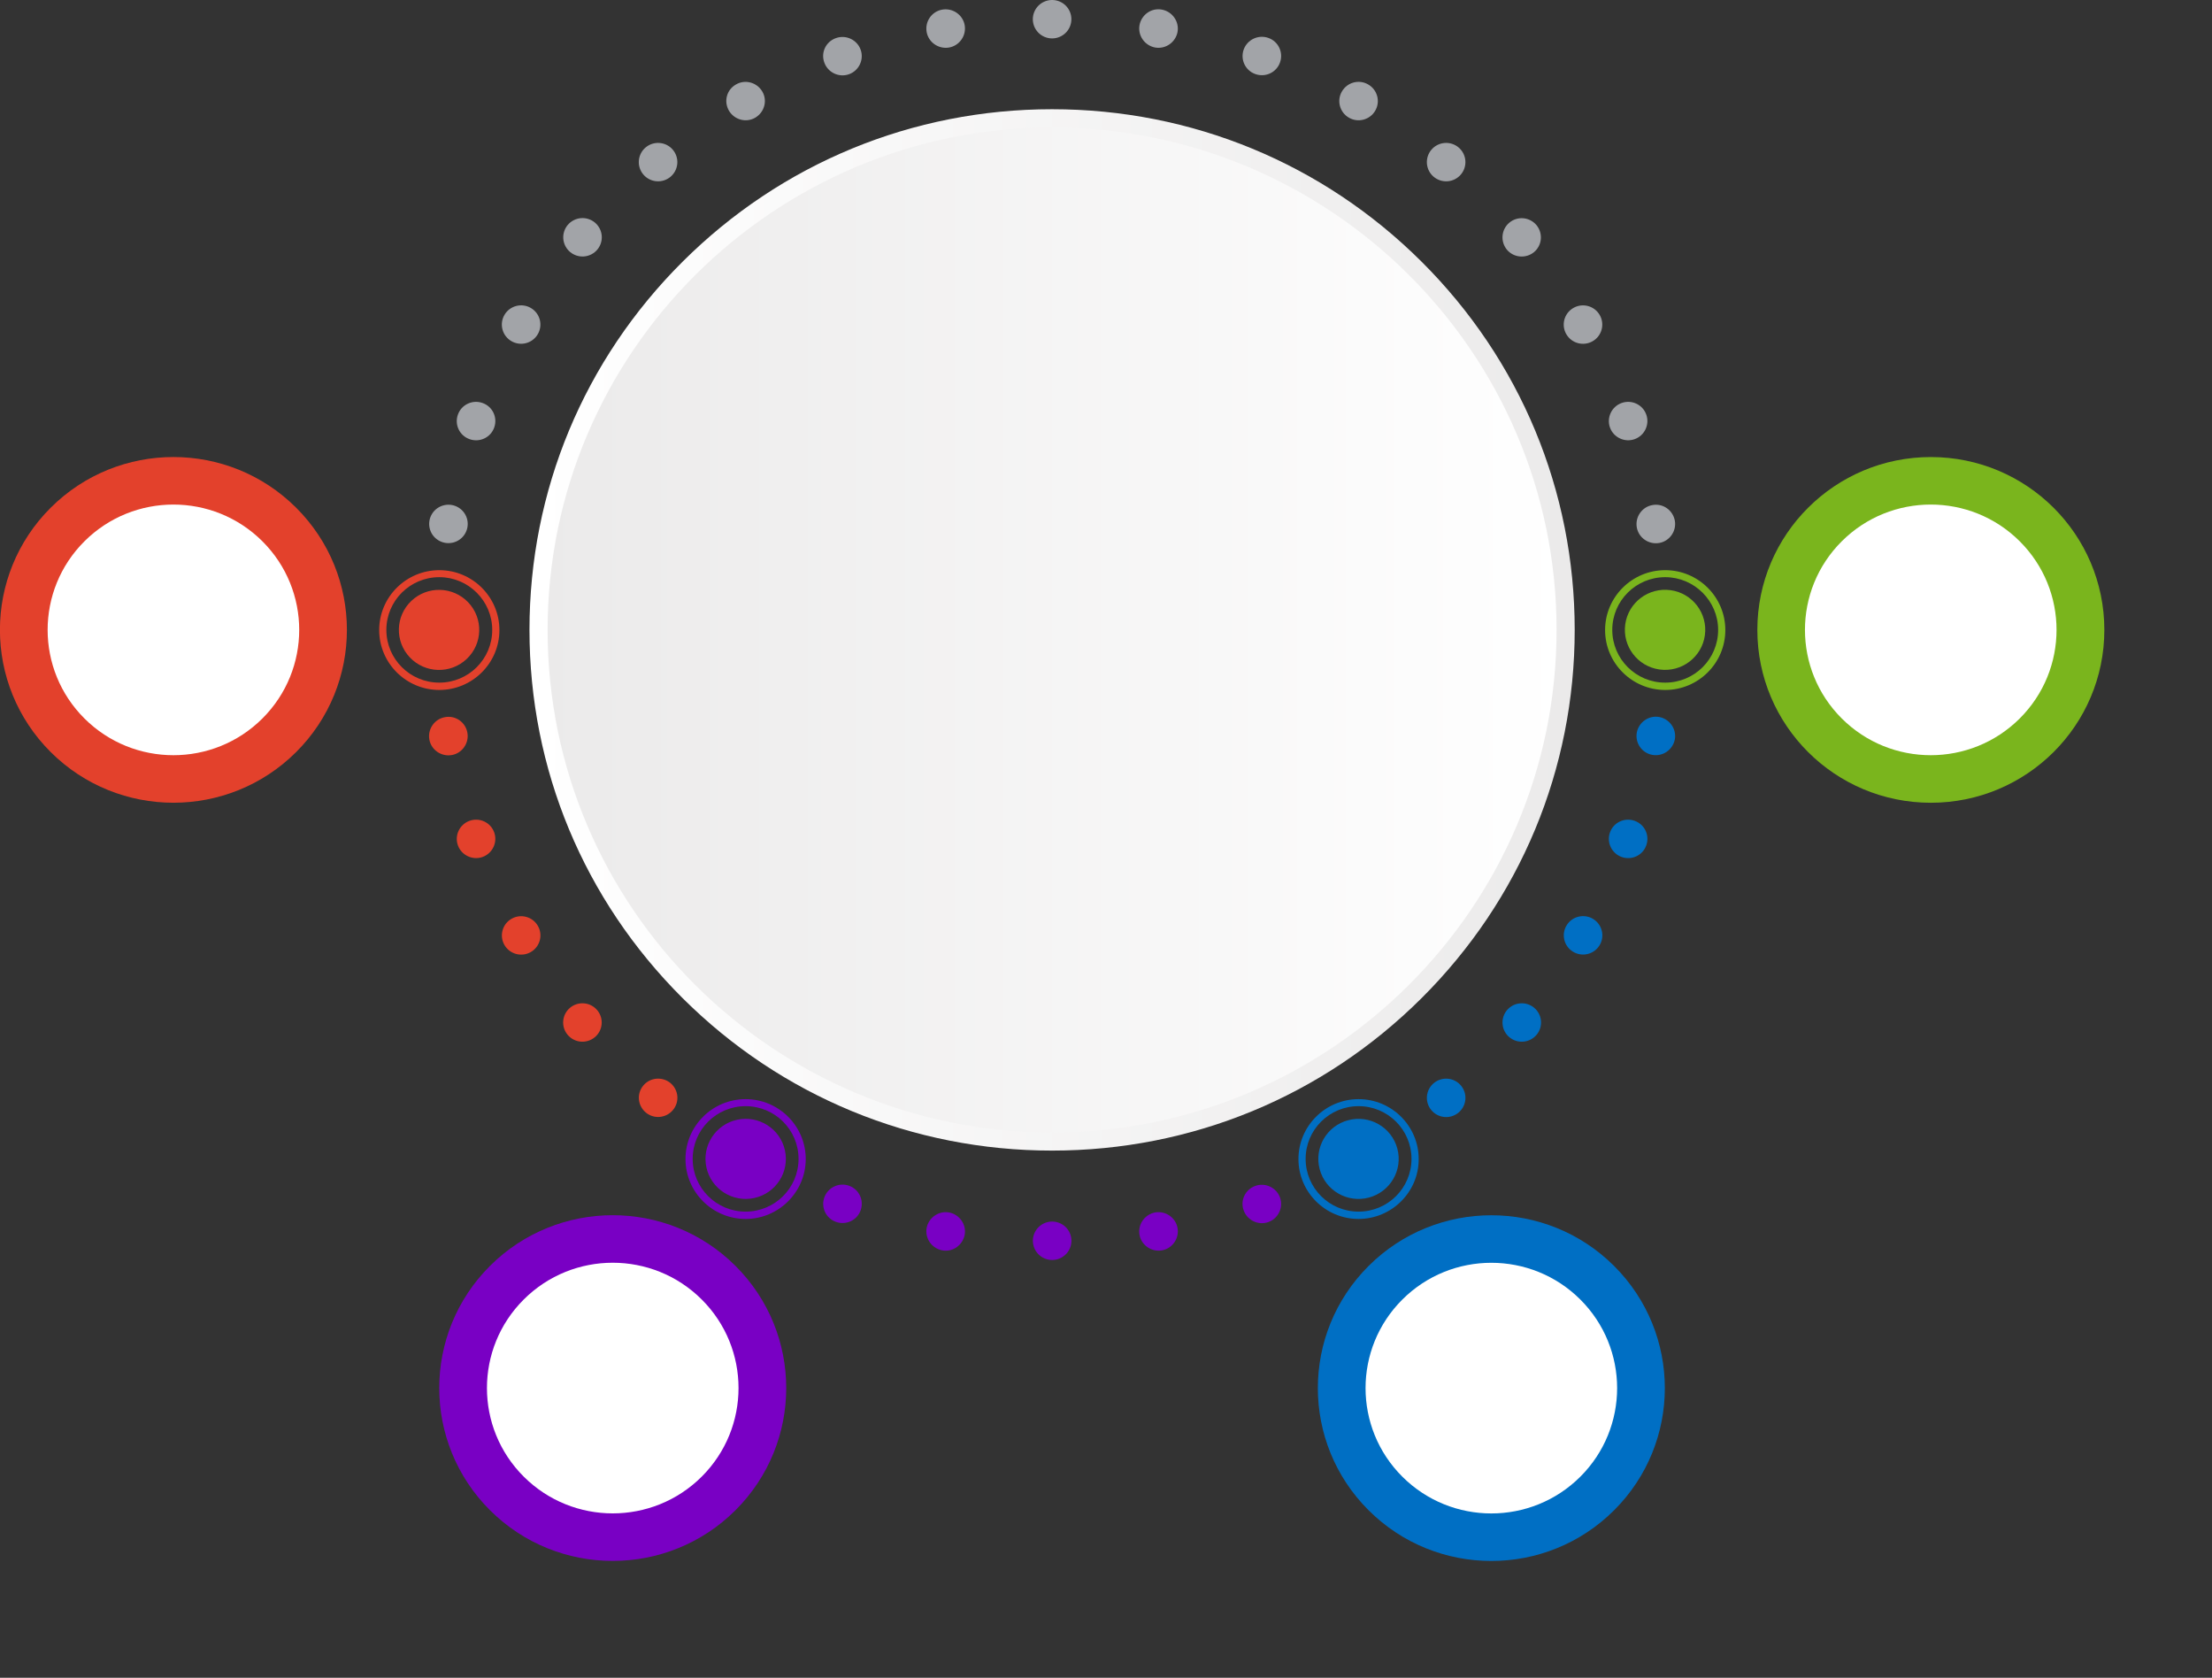 <svg width="542" height="411" viewBox="0 0 542 411" fill="none" xmlns="http://www.w3.org/2000/svg">
<rect x="0" y="0" width="542" height="411" fill="#333333" stroke="none"/>
<path d="M110.882 132.941C113.431 132.391 115.05 129.886 114.498 127.346C113.945 124.807 111.43 123.194 108.881 123.745C106.331 124.295 104.713 126.8 105.265 129.339C105.818 131.879 108.332 133.491 110.882 132.941Z" fill="#A2A4A8"/>
<path d="M404.899 184.926C407.461 185.365 409.903 183.651 410.383 181.099C410.823 178.547 409.102 176.115 406.54 175.636C403.978 175.198 401.537 176.912 401.056 179.464C400.616 182.056 402.337 184.488 404.899 184.926Z" fill="#006FC4"/>
<path d="M115.045 107.575C117.487 108.452 120.209 107.216 121.09 104.744C121.97 102.312 120.729 99.601 118.247 98.723C115.806 97.846 113.084 99.082 112.203 101.554C111.322 103.986 112.563 106.698 115.045 107.575Z" fill="#A2A4A8"/>
<path d="M397.333 209.926C399.775 210.803 402.497 209.567 403.378 207.095C404.259 204.663 403.018 201.952 400.536 201.074C398.094 200.197 395.372 201.433 394.491 203.905C393.611 206.338 394.892 209.049 397.333 209.926Z" fill="#006FC4"/>
<path d="M128.901 84.052C131.422 83.384 132.923 80.808 132.253 78.296C131.582 75.785 128.995 74.291 126.474 74.958C123.953 75.626 122.453 78.203 123.123 80.714C123.793 83.225 126.38 84.719 128.901 84.052Z" fill="#A2A4A8"/>
<path d="M391.91 231.605C393.285 229.396 392.601 226.496 390.384 225.127C388.166 223.758 385.255 224.439 383.88 226.648C382.506 228.856 383.19 231.757 385.407 233.126C387.624 234.494 390.536 233.814 391.91 231.605Z" fill="#006FC4"/>
<path d="M144.905 62.306C147.222 61.111 148.127 58.271 146.926 55.964C145.726 53.657 142.876 52.756 140.56 53.951C138.243 55.146 137.339 57.986 138.539 60.293C139.739 62.6 142.589 63.501 144.905 62.306Z" fill="#A2A4A8"/>
<path d="M373.287 255.163C375.886 254.937 377.808 252.655 377.581 250.066C377.354 247.478 375.063 245.563 372.464 245.789C369.865 246.016 367.943 248.298 368.17 250.886C368.397 253.475 370.688 255.39 373.287 255.163Z" fill="#006FC4"/>
<path d="M165.951 40.117C166.175 37.529 164.251 35.249 161.652 35.025C159.053 34.801 156.763 36.718 156.539 39.307C156.314 41.896 158.239 44.176 160.838 44.4C163.437 44.623 165.726 42.706 165.951 40.117Z" fill="#A2A4A8"/>
<path d="M359.053 269.349C359.28 266.76 357.358 264.478 354.759 264.252C352.16 264.025 349.869 265.94 349.642 268.529C349.415 271.117 351.337 273.399 353.936 273.626C356.535 273.852 358.826 271.938 359.053 269.349Z" fill="#006FC4"/>
<path d="M178.612 27.114C179.933 29.346 182.815 30.144 185.057 28.828C187.298 27.512 188.099 24.642 186.778 22.409C185.457 20.176 182.575 19.378 180.333 20.694C178.052 21.97 177.291 24.841 178.612 27.114Z" fill="#A2A4A8"/>
<path d="M201.989 15.351C202.87 17.784 205.592 19.06 208.034 18.182C210.476 17.305 211.757 14.594 210.876 12.162C209.995 9.73 207.273 8.454 204.831 9.331C202.35 10.208 201.069 12.879 201.989 15.351Z" fill="#A2A4A8"/>
<path d="M304.745 296.528C305.626 298.96 308.348 300.236 310.79 299.359C313.231 298.481 314.512 295.77 313.632 293.338C312.751 290.906 310.029 289.63 307.587 290.507C305.105 291.384 303.824 294.096 304.745 296.528Z" fill="#7900C4"/>
<path d="M227.048 7.815C227.488 10.367 229.97 12.081 232.532 11.643C235.094 11.204 236.815 8.732 236.375 6.18C235.934 3.629 233.452 1.914 230.891 2.353C228.329 2.791 226.607 5.223 227.048 7.815Z" fill="#A2A4A8"/>
<path d="M279.206 302.469C279.647 305.021 282.128 306.735 284.69 306.297C287.252 305.858 288.973 303.386 288.533 300.834C288.093 298.282 285.611 296.568 283.049 297.006C280.487 297.485 278.766 299.917 279.206 302.469Z" fill="#7900C4"/>
<path d="M262.159 6.505C263.158 4.105 262.013 1.352 259.603 0.358C257.193 -0.637 254.43 0.503 253.431 2.904C252.433 5.305 253.577 8.057 255.988 9.052C258.398 10.046 261.161 8.906 262.159 6.505Z" fill="#A2A4A8"/>
<path d="M262.171 305.745C263.17 303.345 262.025 300.593 259.615 299.598C257.205 298.604 254.442 299.744 253.443 302.144C252.445 304.545 253.589 307.297 256 308.292C258.41 309.286 261.173 308.146 262.171 305.745Z" fill="#7900C4"/>
<path d="M279.206 6.18C278.766 8.732 280.487 11.164 283.049 11.643C285.611 12.081 288.053 10.367 288.533 7.815C288.973 5.263 287.252 2.831 284.69 2.353C282.128 1.874 279.687 3.589 279.206 6.18Z" fill="#A2A4A8"/>
<path d="M227.048 300.834C226.607 303.386 228.329 305.818 230.891 306.297C233.452 306.775 235.894 305.021 236.375 302.469C236.815 299.917 235.094 297.485 232.532 297.006C229.97 296.568 227.528 298.282 227.048 300.834Z" fill="#7900C4"/>
<path d="M304.745 12.122C303.864 14.554 305.105 17.265 307.587 18.142C310.029 19.02 312.751 17.784 313.632 15.311C314.512 12.879 313.271 10.168 310.789 9.291C308.348 8.414 305.626 9.69 304.745 12.122Z" fill="#A2A4A8"/>
<path d="M201.989 293.298C201.108 295.731 202.349 298.442 204.831 299.319C207.273 300.196 209.995 298.96 210.876 296.488C211.756 294.056 210.515 291.345 208.034 290.468C205.592 289.59 202.87 290.866 201.989 293.298Z" fill="#7900C4"/>
<path d="M328.803 22.409C327.482 24.642 328.283 27.552 330.524 28.828C332.766 30.144 335.688 29.346 336.969 27.114C338.29 24.881 337.489 21.97 335.248 20.694C333.006 19.378 330.124 20.136 328.803 22.409Z" fill="#A2A4A8"/>
<path d="M184.804 293.473C190.119 292.322 193.49 287.098 192.334 281.804C191.179 276.51 185.934 273.152 180.619 274.303C175.305 275.455 171.933 280.679 173.089 285.973C174.245 291.266 179.49 294.624 184.804 293.473Z" fill="#7900C4"/>
<path d="M114.356 161.422C118.302 157.695 118.467 151.487 114.725 147.556C110.983 143.625 104.75 143.461 100.804 147.188C96.858 150.916 96.693 157.124 100.435 161.055C104.177 164.985 110.41 165.15 114.356 161.422Z" fill="#E3412C"/>
<path d="M417.74 155.631C418.485 150.265 414.721 145.313 409.334 144.571C403.947 143.829 398.975 147.577 398.23 152.943C397.485 158.31 401.248 163.261 406.636 164.003C412.023 164.746 416.995 160.997 417.74 155.631Z" fill="#7AB51D"/>
<path d="M335.419 293.365C340.672 291.963 343.789 286.585 342.382 281.352C340.974 276.12 335.575 273.015 330.322 274.417C325.069 275.819 321.952 281.197 323.359 286.429C324.766 291.661 330.166 294.767 335.419 293.365Z" fill="#006FC4"/>
<path d="M354.755 44.401C357.354 44.174 359.277 41.892 359.049 39.303C358.822 36.715 356.531 34.8 353.932 35.026C351.333 35.253 349.411 37.535 349.638 40.123C349.866 42.712 352.157 44.627 354.755 44.401Z" fill="#A2A4A8"/>
<path d="M157.637 265.906C155.955 267.9 156.236 270.85 158.237 272.525C160.239 274.2 163.201 273.921 164.882 271.927C166.563 269.933 166.283 266.983 164.282 265.308C162.28 263.673 159.318 263.913 157.637 265.906Z" fill="#E3412C"/>
<path d="M369.833 54.545C367.832 56.22 367.591 59.17 369.233 61.164C370.914 63.158 373.876 63.397 375.878 61.762C377.879 60.088 378.119 57.137 376.478 55.144C374.797 53.15 371.835 52.871 369.833 54.545Z" fill="#A2A4A8"/>
<path d="M147.416 250.892C147.646 248.303 145.726 246.019 143.128 245.79C140.529 245.561 138.236 247.473 138.006 250.061C137.776 252.65 139.696 254.934 142.294 255.163C144.893 255.392 147.186 253.48 147.416 250.892Z" fill="#E3412C"/>
<path d="M390.662 83.314C392.77 81.783 393.232 78.84 391.695 76.741C390.157 74.641 387.203 74.181 385.095 75.712C382.988 77.243 382.525 80.187 384.063 82.286C385.6 84.385 388.555 84.846 390.662 83.314Z" fill="#A2A4A8"/>
<path d="M130.415 232.993C132.549 231.498 133.062 228.563 131.561 226.438C130.06 224.313 127.114 223.802 124.98 225.297C122.847 226.792 122.334 229.726 123.834 231.852C125.335 233.977 128.281 234.488 130.415 232.993Z" fill="#E3412C"/>
<path d="M397.333 98.723C394.892 99.601 393.611 102.312 394.491 104.744C395.372 107.176 398.094 108.452 400.536 107.575C402.978 106.698 404.259 103.986 403.378 101.554C402.497 99.082 399.775 97.846 397.333 98.723Z" fill="#A2A4A8"/>
<path d="M115.045 201.074C112.603 201.952 111.322 204.663 112.203 207.095C113.084 209.527 115.806 210.803 118.247 209.926C120.689 209.049 121.97 206.338 121.09 203.905C120.209 201.433 117.487 200.197 115.045 201.074Z" fill="#E3412C"/>
<path d="M404.899 123.723C402.337 124.162 400.616 126.634 401.056 129.186C401.497 131.737 403.978 133.452 406.54 133.013C409.102 132.575 410.823 130.103 410.383 127.551C409.903 124.959 407.461 123.245 404.899 123.723Z" fill="#A2A4A8"/>
<path d="M109.041 175.676C106.479 176.115 104.758 178.587 105.198 181.139C105.638 183.691 108.12 185.405 110.682 184.966C113.244 184.528 114.965 182.056 114.525 179.504C114.084 176.912 111.603 175.198 109.041 175.676Z" fill="#E3412C"/>
<path d="M473.109 196.649C496.588 196.649 515.621 177.691 515.621 154.305C515.621 130.919 496.588 111.961 473.109 111.961C449.631 111.961 430.598 130.919 430.598 154.305C430.598 177.691 449.631 196.649 473.109 196.649Z" fill="#7AB51D"/>
<path d="M395.479 369.982C412.081 353.446 412.081 326.636 395.479 310.1C378.878 293.563 351.961 293.563 335.36 310.1C318.758 326.636 318.758 353.446 335.36 369.982C351.961 386.519 378.878 386.519 395.479 369.982Z" fill="#006FC4"/>
<path d="M180.197 369.969C196.798 353.433 196.798 326.623 180.197 310.086C163.595 293.55 136.679 293.55 120.077 310.086C103.476 326.623 103.476 353.433 120.077 369.969C136.679 386.505 163.595 386.505 180.197 369.969Z" fill="#7900C4"/>

<path d="M72.553 184.242C89.154 167.706 89.154 140.895 72.553 124.359C55.951 107.823 29.035 107.823 12.433 124.359C-4.168 140.895 -4.168 167.706 12.433 184.242C29.035 200.778 55.951 200.778 72.553 184.242Z" fill="#E3412C" />



<path d="M257.813 279.636C327.297 279.636 383.626 223.529 383.626 154.318C383.626 85.108 327.297 29.001 257.813 29.001C188.328 29.001 132 85.108 132 154.318C132 223.529 188.328 279.636 257.813 279.636Z" fill="url(#paint0_linear_249_17170)"/>
<path d="M257.79 281.856C223.605 281.856 191.421 268.578 167.244 244.496C143.066 220.413 129.736 188.396 129.736 154.305C129.736 120.215 143.066 88.198 167.244 64.115C191.421 40.032 223.565 26.755 257.79 26.755C291.976 26.755 324.159 40.032 348.337 64.115C372.515 88.198 385.845 120.215 385.845 154.305C385.845 188.396 372.515 220.413 348.337 244.496C324.159 268.578 291.976 281.856 257.79 281.856ZM257.79 31.221C189.62 31.221 134.179 86.443 134.179 154.345C134.179 222.247 189.62 277.43 257.79 277.43C325.961 277.43 381.402 222.207 381.402 154.305C381.402 86.403 325.961 31.221 257.79 31.221Z" fill="url(#paint1_linear_249_17170)"/>
<path d="M182.695 298.601C174.569 298.601 167.964 292.022 167.964 283.928C167.964 275.834 174.569 269.255 182.695 269.255C190.821 269.255 197.426 275.834 197.426 283.928C197.426 291.982 190.821 298.601 182.695 298.601ZM182.695 270.97C175.53 270.97 169.725 276.751 169.725 283.888C169.725 291.025 175.53 296.807 182.695 296.807C189.86 296.807 195.665 291.025 195.665 283.888C195.665 276.751 189.86 270.97 182.695 270.97Z" fill="#7900C4"/>
<path d="M107.64 169.018C99.514 169.018 92.909 162.439 92.909 154.345C92.909 146.251 99.514 139.672 107.64 139.672C115.766 139.672 122.37 146.251 122.37 154.345C122.37 162.439 115.766 169.018 107.64 169.018ZM107.64 141.386C100.474 141.386 94.67 147.168 94.67 154.305C94.67 161.442 100.474 167.223 107.64 167.223C114.805 167.223 120.609 161.442 120.609 154.305C120.609 147.208 114.805 141.386 107.64 141.386Z" fill="#E3412C"/>
<path d="M332.886 298.601C324.76 298.601 318.155 292.022 318.155 283.928C318.155 275.834 324.76 269.255 332.886 269.255C341.012 269.255 347.617 275.834 347.617 283.928C347.657 291.982 341.012 298.601 332.886 298.601ZM332.886 270.97C325.72 270.97 319.916 276.751 319.916 283.888C319.916 291.025 325.72 296.807 332.886 296.807C340.051 296.807 345.855 291.025 345.855 283.888C345.855 276.751 340.051 270.97 332.886 270.97Z" fill="#006FC4"/>
<path d="M408.021 169.018C399.895 169.018 393.29 162.439 393.29 154.345C393.29 146.251 399.895 139.672 408.021 139.672C416.147 139.672 422.752 146.251 422.752 154.345C422.752 162.439 416.147 169.018 408.021 169.018ZM408.021 141.386C400.856 141.386 395.052 147.168 395.052 154.305C395.052 161.442 400.856 167.223 408.021 167.223C415.186 167.223 420.991 161.442 420.991 154.305C420.991 147.208 415.146 141.386 408.021 141.386Z" fill="#7AB51D"/>
<path d="M64.288 176.009C76.325 164.02 76.325 144.581 64.288 132.591C52.251 120.602 32.735 120.602 20.698 132.591C8.661 144.581 8.661 164.02 20.698 176.009C32.735 187.999 52.251 187.999 64.288 176.009Z" fill="white"/>
<path d="M171.932 361.737C183.969 349.747 183.969 330.308 171.932 318.319C159.895 306.329 140.379 306.329 128.342 318.319C116.305 330.308 116.305 349.747 128.342 361.737C140.379 373.726 159.895 373.726 171.932 361.737Z" fill="white"/>
<path d="M387.214 361.75C399.251 349.76 399.251 330.322 387.214 318.332C375.177 306.343 355.662 306.343 343.625 318.332C331.588 330.322 331.588 349.76 343.625 361.75C355.662 373.739 375.177 373.739 387.214 361.75Z" fill="white"/>
<path d="M494.881 176.008C506.918 164.019 506.918 144.58 494.881 132.59C482.844 120.601 463.328 120.601 451.291 132.59C439.254 144.58 439.254 164.019 451.291 176.008C463.328 187.998 482.844 187.998 494.881 176.008Z" fill="white"/>
<defs>
<linearGradient id="paint0_linear_249_17170" x1="131.997" y1="154.337" x2="383.637" y2="154.337" gradientUnits="userSpaceOnUse">
<stop stop-color="#EBEAEA"/>
<stop offset="1" stop-color="white"/>
</linearGradient>
<linearGradient id="paint1_linear_249_17170" x1="129.759" y1="154.324" x2="385.829" y2="154.324" gradientUnits="userSpaceOnUse">
<stop stop-color="white"/>
<stop offset="1" stop-color="#EBEAEA"/>
</linearGradient>
</defs>
</svg>
